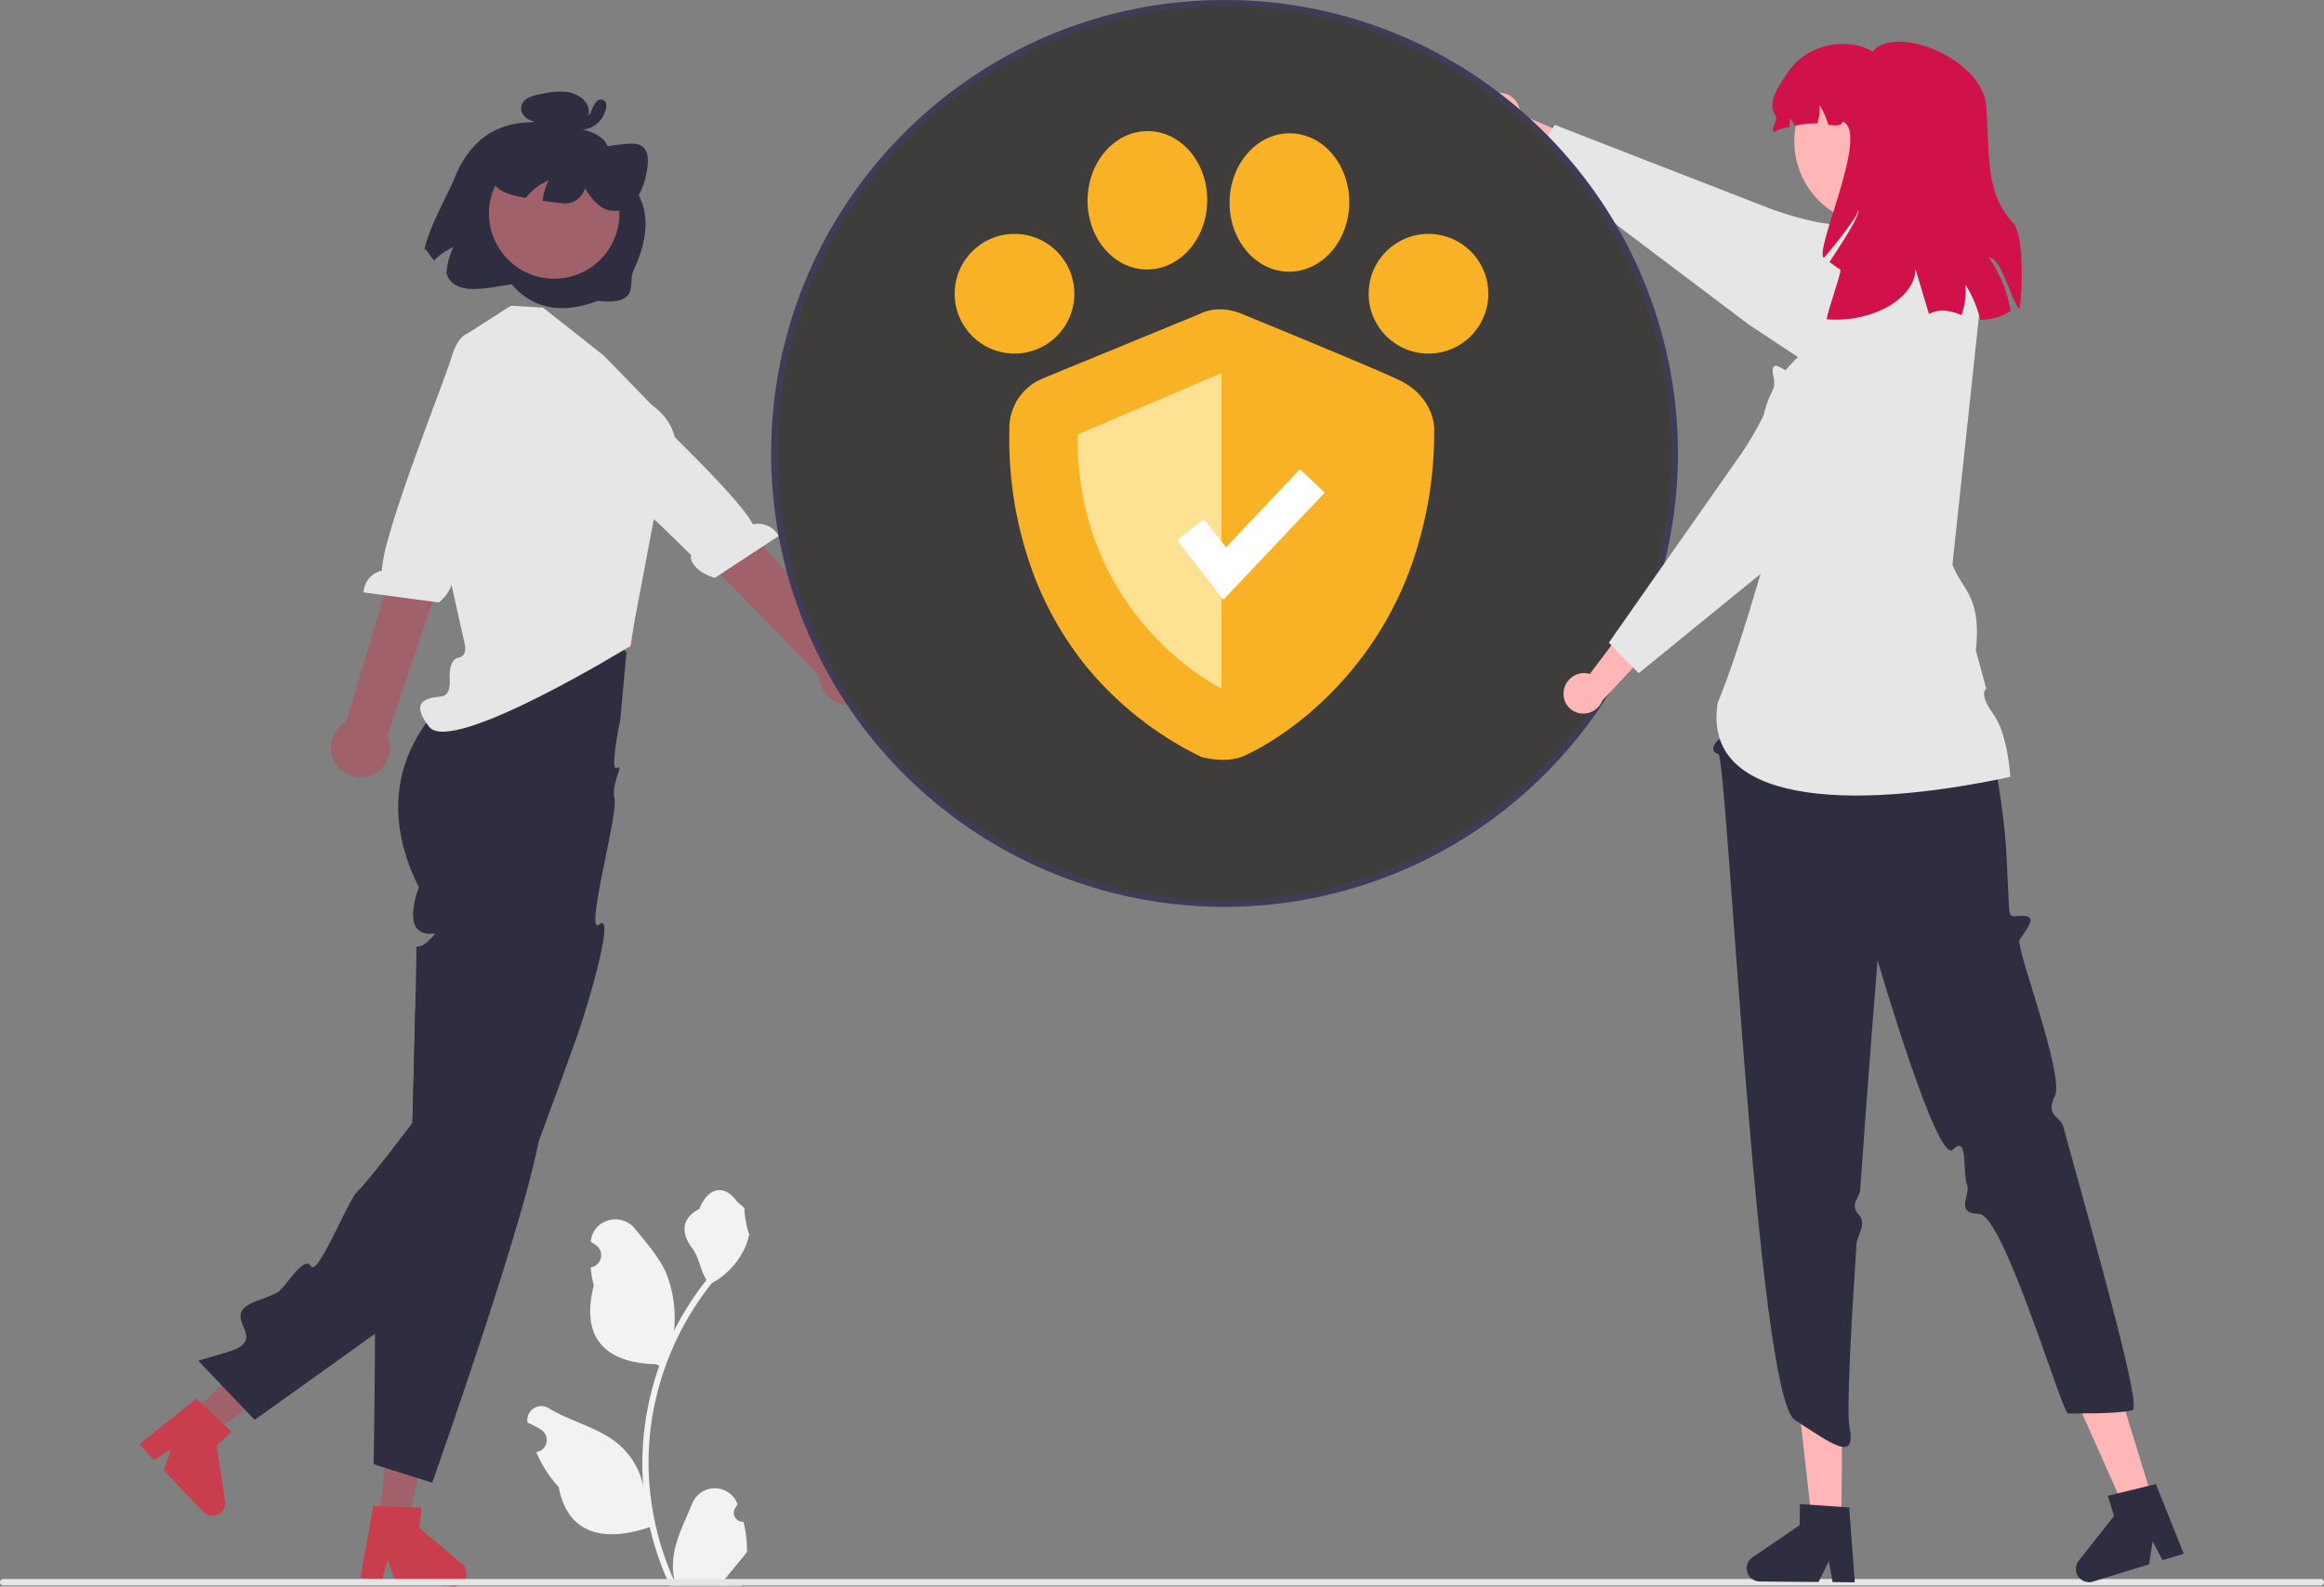 <svg xmlns="http://www.w3.org/2000/svg" viewBox="0 0 722.73 493.34"><rect x="0" y="0" width="722.73" height="493.34" fill="#808080" stroke="none"/><defs><style>.cls-1{fill:#f2f2f2;}.cls-2{fill:#a0616a;}.cls-3{fill:#c83e4d;}.cls-4{fill:#2f2e41;}.cls-5{fill:#ffb6b6;}.cls-6{fill:#e6e6e6;}.cls-7{fill:#3f3d3b;}.cls-8{fill:#3f3d56;}.cls-9{fill:#d11149;}.cls-10{fill:#6c63ff;}.cls-11{fill:#f9b225;}.cls-12{fill:#ffe194;}.cls-13{fill:#fff;}</style></defs><title>vector_Seguridad</title><g id="Capa_2" data-name="Capa 2"><g id="Capa_1-2" data-name="Capa 1"><path class="cls-1" d="M231.11,473.2a2.81,2.81,0,0,1-2-4.87l.19-.76c0-.06-.05-.12-.08-.19a7.53,7.53,0,0,0-13.9.06c-2.28,5.47-5.17,11-5.89,16.75a22.47,22.47,0,0,0,.39,7.67,89.43,89.43,0,0,1-8.13-37.13,85.94,85.94,0,0,1,.54-9.63c.29-2.62.7-5.23,1.23-7.81A90.48,90.48,0,0,1,221.36,399a24.08,24.08,0,0,0,10-10.38,19,19,0,0,0,1.67-5c-.49.06-1.84-7.36-1.47-7.82-.68-1-1.9-1.54-2.64-2.54-3.69-5-8.77-4.13-11.43,2.66-5.67,2.87-5.72,7.61-2.24,12.17,2.21,2.91,2.51,6.84,4.46,9.94-.2.26-.41.51-.61.76a90.69,90.69,0,0,0-9.5,15.06,37.88,37.88,0,0,0-2.26-17.58c-2.17-5.22-6.22-9.61-9.79-14.12-4.29-5.42-13.08-3.06-13.83,3.81l0,.2c.53.3,1,.62,1.56,1a3.81,3.81,0,0,1-1.53,6.93h-.08a37.38,37.38,0,0,0,1,5.67c-4.58,17.71,5.3,24.16,19.42,24.45l.93.47a93,93,0,0,0-5,23.54,86.68,86.68,0,0,0,.06,14.23l0-.17a23.36,23.36,0,0,0-8-13.44c-6.12-5-14.77-6.88-21.37-10.92a4.37,4.37,0,0,0-6.69,4.25l0,.18a25.08,25.08,0,0,1,2.86,1.38c.53.3,1,.62,1.56.95A3.81,3.81,0,0,1,167,451.5h-.08l-.16,0a38,38,0,0,0,7,10.92c2.87,15.46,15.17,16.93,28.32,12.43h0a92.37,92.37,0,0,0,6.24,18.21h22.29c.08-.24.15-.5.23-.75a25,25,0,0,1-6.17-.37l5-6.1.1-.12,2.53-3.11h0a37.16,37.16,0,0,0-1.09-9.45Z"/><polygon class="cls-2" points="59.64 439.48 65.79 445.98 94.35 424.82 85.28 415.23 59.64 439.48"/><path class="cls-3" d="M69.72,443.08l-7-6.54-1.71-1.61L43.32,449.11,47.93,454l5.43-3.48-2.49,6.58L63.09,470A4,4,0,0,0,70,466.65l-2.64-17.07,4.65-4.4Z"/><path class="cls-4" d="M194.82,202.78l-1.95,21.29s-3.4,16-1,14.74-1.87,4.55-.76,9.63-9.51,42.91-4.7,39-2.78,23.16-7.58,36.52c-1.47,4.13-3,8.31-4.5,12.46-.3.84-.6,1.67-.91,2.51-2,5.4-3.94,10.72-5.83,15.74-.27.7-.53,1.4-.79,2.09,0,0,0,0,0,0-6.22,16.37-11.55,29.25-13.68,31.38-1.11,1.11-18.72,13.83-36.47,26.57C98,428.11,79.18,441.51,79.18,441.51l-17.54-18.4,1.21-.36c1.46-.42,4.16-1.21,7.7-2.26,14.76-4.35-4-11.12,9.41-16,3.78-1.36,6.3-2.42,6.87-3,3.33-3.25,7.8-11,9.91-7.75s11.68-20.9,14.44-23.29c1.48-1.29,6.31-7.32,10.45-12.62,3.56-4.56,6.62-8.59,6.62-8.59s.06-2.16.15-5.6c.13-5.09.32-13,.52-20.92,0,0,0,0,0,0,.07-3,.14-6,.21-8.79.05-2.19.1-4.3.15-6.25.13-5.84.22-10.26.22-11.36,0-3.61,0-.8,2.85-3a12.43,12.43,0,0,0,1.21-1.08,14.19,14.19,0,0,0,1.68-1.79c.21-.45-1.1.16-2.8-.18a5,5,0,0,1-2.46-1.26c-3.58-3.22.28-13.12.28-13.12-8.14-16.28-7.55-29.63-3.74-39.92a51.23,51.23,0,0,1,13.21-19.35A48.15,48.15,0,0,1,147,211l.25-1.35L150,194.78a33.82,33.82,0,0,1,4.55-2.07,31.68,31.68,0,0,1,15.26-1.52,45.52,45.52,0,0,1,14.61,4.73A54.08,54.08,0,0,1,194.82,202.78Z"/><polygon class="cls-2" points="118.02 472.65 126.93 473.48 134.44 438.74 121.29 437.51 118.02 472.65"/><path class="cls-3" d="M143.68,486.27l-13.24-11.09.6-6.38-3.08-.1-9.54-.31h0l-2.34-.08-4,22.34,6.69.62,1.77-6.2,2.47,6.6,3.54.33,14.17,1.32.37,0a4,4,0,0,0,3-1.34,3.86,3.86,0,0,0,1-2.3A4,4,0,0,0,143.68,486.27Z"/><path class="cls-4" d="M167.55,354.66c-3.39,18.45-17.74,61.71-26.42,87-3.95,11.57-6.71,19.4-6.71,19.4l-4.5-1.42h0l-7.61-2.4-2.77-.88h0l-3.36-1.07s.39-20.66.43-40.58c0-8.35,0-16.58-.17-23.1-.18-7.11-.49-12.2-1-13.21-2.11-4.14,1.42-4.58,5.15-5.62s.82-2.63-.63-6c-1-2.24,1-5.23,2.32-6.93a17.67,17.67,0,0,1,1.21-1.37l-1.84-.63c3.56-4.56,6.62-8.59,6.62-8.59s.06-2.16.15-5.6c.13-5.09.32-13,.52-20.92,0,0,0,0,0,0,.07-3,.14-6,.21-8.79,5.72,4.39,11.28,8.69,16.32,12.67,0,0,0,0,0,0,12.11,9.57,21.2,17.25,22.48,19.69C168.53,347.48,168.33,350.42,167.55,354.66Z"/><path class="cls-5" d="M465.68,28.89a6.43,6.43,0,0,1,7,5.63,5.79,5.79,0,0,1,0,1l20.63,8.8-.79,12L465.57,41.26a6.41,6.41,0,0,1-5.48-5.58,6.13,6.13,0,0,1,5.42-6.77h0Z"/><path class="cls-6" d="M606,103.19a18.83,18.83,0,0,0-2.79-6.53A17,17,0,0,0,602,95c-1.62-1.93-3.13-3.7-4.53-5.28-.85-1-1.68-1.91-2.46-2.76-4.53-5-7.5-7.6-8.86-7.82-.66-.11-1.31-.19-1.94-.27-3.23-.4-5.57-.69-5.64-4.1a10.14,10.14,0,0,1,.1-1.46,19.77,19.77,0,0,1,.53-2.4,9.22,9.22,0,0,0,.31-1.36c.1-.59.06-1-.26-1.3s-1.07-.28-2.33.22l-.67.28-.25.11-.52.24c-1.51.72-3.84.81-6.5.54-7.85-.8-18.47-4.76-18.6-4.81l-66.88-26-.62,1-1.47,2.38-.51.82-.58.94-2.53,4.08-1.28,2.06,21.6,16.29,2.35,1.77,2,1.53,41.24,31.11L559.08,111l3.43,2.26,14.62,9.64a18.86,18.86,0,0,0,26.13-5.34,4.94,4.94,0,0,0,.27-.42A18.87,18.87,0,0,0,606,103.19Z"/><path class="cls-6" d="M721.73,493H1a1,1,0,0,1,0-2H721.73a1,1,0,0,1,0,2Z"/><polygon class="cls-5" points="144.91 166.79 146.79 184.17 145.69 206.97 196.17 200.97 200.91 166.79 194.87 166.85 144.91 166.79"/><path class="cls-6" d="M187.86,110.65l-19-15h0l-10-.58-14.79,9.48L140.46,123l-8.57,20.82L144.46,200s1.18,4-1.91,4.51-2.72,6.43-2.72,6.43.63,5.15-2.37,5.6-11,.46-4,9.46,62.37-25,62.37-25l8-42.2s15.59-20.94-1.2-32.94Z"/><path class="cls-2" d="M104.91,238.21a9.16,9.16,0,0,1,1.42-12.87,8.81,8.81,0,0,1,1.35-.9l23.9-80.2,14.94,7.52-26,76.87a9.21,9.21,0,0,1-15.58,9.58Z"/><path class="cls-6" d="M147.52,103.81s-4.27-2.27-7.2,7.55c-2.34,7.87-21.32,54.72-21.56,66.1a7.22,7.22,0,0,0-5.7,6.74l23.47,3.14c4.1-3.46,5.18-8.13,3.59-9.51l5.1-13.92,21.26-44.28-15.85-14.24Z"/><path class="cls-2" d="M272.92,211.84a9.16,9.16,0,0,0-6.85-11,8.56,8.56,0,0,0-1.6-.22L209.65,138,198,151.89,254.73,210a9.21,9.21,0,0,0,18.19,1.89Z"/><path class="cls-6" d="M176.38,109.08s2.87-3.89,9.76,3.71c5.51,6.08,42.88,40.11,48,50.27a7.19,7.19,0,0,1,8,3.61l-19.8,13c-5.19-1.35-8.18-5.1-7.35-7l-10.61-10.35-38.32-30.73,8.13-19.69Z"/><circle class="cls-7" cx="380.83" cy="141" r="140"/><path class="cls-8" d="M502.46,69.75a142.12,142.12,0,0,0-21.07-27.49c-1.81-1.84-3.68-3.64-5.59-5.39q-1.59-1.45-3.22-2.85c-2.07-1.78-4.2-3.5-6.37-5.16A140.3,140.3,0,0,0,380.82,0c-77.74,0-141,63.25-141,141a141.38,141.38,0,0,0,2.33,25.56c0,.05,0,.09,0,.14.71,3.87,1.59,7.69,2.61,11.44a141,141,0,0,0,255.75,37.31q2.93-4.71,5.5-9.66A140.8,140.8,0,0,0,502.46,69.75ZM380.82,280a139,139,0,0,1-139-138.9V141c0-76.65,62.36-139,139-139A138.92,138.92,0,0,1,480.3,44a141.48,141.48,0,0,1,17.79,22.43,138.91,138.91,0,0,1,16.2,113.41c-1.23,4.24-2.67,8.39-4.29,12.46s-3.44,8.08-5.44,12A139.48,139.48,0,0,1,380.82,280Z"/><polygon class="cls-5" points="572.64 472.97 563.45 472.89 559.38 436.61 572.94 436.73 572.64 472.97"/><path class="cls-4" d="M575.07,468.73l-2.4-.16-9.79-.67-3.15-.21-.06,6.57-14.68,10a4.11,4.11,0,0,0,2.28,7.51l18.27.15,3.2-6.48,1.17,6.52,6.9.06Z"/><polygon class="cls-5" points="669.41 466.25 660.62 468.95 645.79 435.6 658.76 431.61 669.41 466.25"/><path class="cls-4" d="M670.45,461.48l-2.34.57-9.53,2.31-3.07.75,1.93,6.29-11,13.92a4.12,4.12,0,0,0,.7,5.78,4.07,4.07,0,0,0,2.53.88,4,4,0,0,0,1.2-.18l17.47-5.37,1.09-7.15,3.09,5.86,6.59-2Z"/><path class="cls-4" d="M554.15,167.92l-17.54,51L536,223c-4.42,4.2,1.13,5.58-.95,6.68s-3.48,4.21-.68,4.77,11.85,199.37,23.78,207.09,19.2,13.3,17,2c-.88-4.55.37-29,2.18-56.51.2-3.12,3.43-6.42.63-9.46s.34-5,.52-7.54c2.52-36,5.42-71.46,5.42-71.46s18.6,63.86,23.43,58.91,2.91,7.23,4.39,10.87c1.23,3-4,9,3.7,9.1s25.89,62.16,27.73,62.09c3.65-.14,13.91.25,20-1,3-.62-10.34-47.61-21.49-88.19-.89-3.24-5.73-3.31-2.62-9.56s-12.37-46.68-11-48.55c3.52-5,4.87-7.12,1.39-7.44s-4.51,1.58-4.7-3.23-.79-16.69-.79-16.69-2.51-47-20.16-72.88l-1.51-15.42Z"/><path class="cls-6" d="M598,70.59l-23.26,3.32L573.3,90.75l-11.47,18s-25.52,18-7.72,46.32c-6.78,24.44-13.51,47.87-19.93,63.49-5,31,39.8,34,91,23,0,0-.7-13.26-5.35-19.63s-2.12-7.76-2.12-7.76l-3.24-11.91c1.83-17.2-4.37-18.75-7.29-26.7L616,93Z"/><path class="cls-5" d="M486.3,214.79a6.43,6.43,0,0,1,7.13-5.44,6.86,6.86,0,0,1,1,.22l13.47-17.92,11.5,3.64-21.11,22.55a6.39,6.39,0,0,1-6.73,4,6.13,6.13,0,0,1-5.28-6.88h0A.88.88,0,0,0,486.3,214.79Z"/><path class="cls-6" d="M606,103.19c-.33-.41-.69-.81-1.07-1.2a18.84,18.84,0,0,0-20.83-4.24c-.34.14-.68.3-1,.46-12,5.87-18.4,9.78-19.18,11.61-.27.62-.5,1.23-.73,1.82s-.43,1.13-.65,1.63c-.92,2.14-2,3.47-4.68,2.87a11,11,0,0,1-2.57-1c-.37-.18-.71-.37-1-.55-1.16-.64-2-1.1-2.57-.68s-.57,1.45-.07,3.86a7.92,7.92,0,0,1-.08,3,34.22,34.22,0,0,1-3.08,8.35,108.41,108.41,0,0,1-7,12l-23.79,33.92-1.61,2.29-1.76,2.51-14,20,.83.85,3.48,3.55.77.79.7.72,1.81,1.85,1.7,1.73,37.93-30.9L551.7,175l7.58-6.18,15.53-12.65L604.2,129a18.67,18.67,0,0,0,6-13.35c0-.17,0-.33,0-.5A18.62,18.62,0,0,0,606,103.19Z"/><circle class="cls-5" cx="584" cy="43.99" r="25.99"/><path class="cls-9" d="M618.45,80a41,41,0,0,1,6.83,16.71,17.25,17.25,0,0,1-9.42,2.71c-.11-.43-.23-.87-.36-1.31a37.36,37.36,0,0,0-4.27-9.6A22.52,22.52,0,0,1,610,98a16.6,16.6,0,0,0-5.58-1.44,10.2,10.2,0,0,0-4.54,1.07c-1.63-5.42-3.14-10.41-4.2-14,0,9-13.18,16.79-27.52,15.66-.52-.33,4.68-15.07,4.17-15.41-1.15-.77-2.26-1.59-3.38-2.4,4.7-7.25,9.79-15,8.92-16.19.06,1.44-5.08,8.37-10.68,14.91C564,78,581.69,40.83,573,37.81c-.14,1.32-2.07,1.32-4.42,1a23.73,23.73,0,0,0-2.73-6.13,14.58,14.58,0,0,1-.68,5.68,32.67,32.67,0,0,0-6.9.73,21.13,21.13,0,0,0-1.73-2.37,14,14,0,0,1-.08,2.74c-2.31.5-4.22,1.08-4.5,1.55-1.81-.66,1.28-3.66.15-5.21-2.88-3.88,1.39-9.55,4.09-13.56,5.55-8.23,17.74-11.08,26.37-6.14.39-1.34,2.38-2.23,4.94-2.83a13.53,13.53,0,0,1,3.3-.31c11,.19,26.29,9.28,26.89,20.27.05,1.1.13,2.29.21,3.57.77,12.31-.18,23.65,8.22,32.65,3,3.26,3.08,18.67,1.91,26.6C625,92.9,622.82,80.5,618.45,80Z"/><circle class="cls-10" cx="332.18" cy="141.51" r="3"/><path class="cls-4" d="M141.61,54.8c-2.28,5.68-8.72,16.86-9.59,23l.39-.38A27,27,0,0,0,135,81a17.61,17.61,0,0,1,6-4.13A21.24,21.24,0,0,0,138.85,85c2.43,7.62,13.67,4.23,20.26,3.4,6.57,7.52,15.32,9.48,26.77,5.16,3.21.33,6.79.53,9-1.37s.91-5.4,2.11-8c8.61-18.88.67-25.7-6.08-34.26-1.48-1.89-1.48-4.7-3.28-6.5-2.51-2.49-6.35-3.26-9.89-3.87a5.38,5.38,0,0,0,4.71-2.33,4.85,4.85,0,0,0-.06-5.06c-1.27-2.1-3.9-3.32-6.44-3.63a24.57,24.57,0,0,0-7.45.65A13.14,13.14,0,0,0,164,30.59a3.7,3.7,0,0,0-1.92,3.74,4.77,4.77,0,0,0,2.83,3.05,12.24,12.24,0,0,0,3.2.87,25.18,25.18,0,0,0-14.72,2.58C147.74,43.86,143.91,49.11,141.61,54.8Z"/><circle class="cls-2" cx="172.35" cy="66.38" r="20.29"/><path class="cls-4" d="M152.83,55.5c1.17,3.56,4.54,4.7,7.64,5.42,1,.23,2,.44,3,.63.37-.46.76-.91,1.17-1.34a17.84,17.84,0,0,1,6-4.13,20.67,20.67,0,0,0-1.93,6.38c1.88.27,3.76.49,5.66.66a6.41,6.41,0,0,0,7.53-4.61c1.73,2.82,3.77,5.49,6.57,6.61a8,8,0,0,0,9.05-2.7A19.12,19.12,0,0,0,200.76,55c.8-3.15,1.24-6.78-.32-8.78-1.25-1.61-3.4-1.64-5.39-1.5a64.15,64.15,0,0,0-13,2.35l-.35.8c.72-4.36-.85-8.55-3.76-10.05-2-1-4.33-.83-6.63-.62a30,30,0,0,0-8.65,1.67,16.68,16.68,0,0,0-7.85,6.26C152.83,48.21,151.81,52.43,152.83,55.5Z"/><path class="cls-4" d="M181.76,36.54c-.2-.06.31,0,.13,0l.27,0s.22-.07.08,0A1.69,1.69,0,0,0,183,36a6.77,6.77,0,0,0,1.1-2,7.14,7.14,0,0,1,1.52-2.54,1.75,1.75,0,0,1,2.46,0,1.66,1.66,0,0,1,.32.43,4,4,0,0,1-.25,2.81,8.65,8.65,0,0,1-1.28,2.49,8,8,0,0,1-3.67,2.69,8.38,8.38,0,0,1-5.24.15,1.26,1.26,0,0,1,0-2.32l2.87-1.17a1.25,1.25,0,1,1,1,2.29L178.94,40l-.05-2.32a5.75,5.75,0,0,0,1.1.19,4.34,4.34,0,0,0,1.19,0,5.36,5.36,0,0,0,1.1-.27c.22-.09.45-.18.66-.29a1.34,1.34,0,0,0,.24-.12l.18-.1a6.19,6.19,0,0,0,1-.81,2.5,2.5,0,0,0,.31-.34,5.64,5.64,0,0,0,.46-.63,6.56,6.56,0,0,0,.66-1.48,5,5,0,0,0,.19-.66,2.25,2.25,0,0,1,.06-.36c.11-.29,0,.16.11.29l.52.39a.68.68,0,0,0,.59-.1l0,.05a3.18,3.18,0,0,0-.28.43c-.19.35-.36.71-.52,1.09a11.46,11.46,0,0,1-1.19,2.24,4,4,0,0,1-4.42,1.7,1.26,1.26,0,1,1,.91-2.34Z"/><circle class="cls-11" cx="444.24" cy="91.34" r="18.61"/><ellipse class="cls-11" cx="356.81" cy="62.27" rx="21.52" ry="18.61" transform="translate(289.02 418.08) rotate(-89.11)"/><ellipse class="cls-11" cx="400.97" cy="62.96" rx="21.52" ry="18.61" transform="translate(331.81 462.91) rotate(-89.11)"/><circle class="cls-11" cx="315.5" cy="91.34" r="18.61"/><path class="cls-11" d="M380.33,236.26a25.38,25.38,0,0,1-6.43-.83l-.41-.11-.39-.19a106.68,106.68,0,0,1-34.82-27.34,103.43,103.43,0,0,1-17.58-31.22,120.07,120.07,0,0,1-6.8-42.33c0-.3,0-.53,0-.7a16.67,16.67,0,0,1,9.91-15.65c4.6-1.91,46.39-19.08,49.41-20.32,5.69-2.85,11.76-.47,12.73-.06,2.18.89,40.81,16.7,49.16,20.67,8.61,4.1,10.9,11.46,10.9,15.17a123.43,123.43,0,0,1-8.63,46.57A107.69,107.69,0,0,1,418,211.15c-15.82,17.81-31.64,24.12-31.8,24.18A17.28,17.28,0,0,1,380.33,236.26Zm-3.72-9.21c1.37.3,4.53.77,6.59,0,2.62-.95,15.86-7.82,28.24-21.75,17.1-19.24,25.78-43.43,25.79-71.9,0-.58-.44-4.69-5.89-7.29-8.18-3.9-48.34-20.32-48.75-20.48l-.11,0c-.84-.35-3.52-1.1-5.37-.13l-.37.17c-.44.19-44.81,18.41-49.54,20.38-3.31,1.38-4.49,4.8-4.49,7.53,0,.2,0,.5,0,.87C322.32,153.89,326.83,201.82,376.61,227.05Z"/><path class="cls-11" d="M375.07,101.57S330.3,120,325.51,122s-7.2,6.8-7.2,11.59-3.6,67.39,56.76,97.65c0,0,5.48,1.52,9.64,0s56.92-27.09,56.92-97.84c0,0,0-7.2-8.4-11.2s-49-20.58-49-20.58S379.27,99.37,375.07,101.57Z"/><path class="cls-12" d="M379.87,116v98.09S334.7,192.3,335.1,135.14Z"/><polygon class="cls-13" points="380.46 186.46 366.07 167.96 374.44 161.45 381.25 170.21 404.27 145.91 411.96 153.2 380.46 186.46"/></g></g></svg>